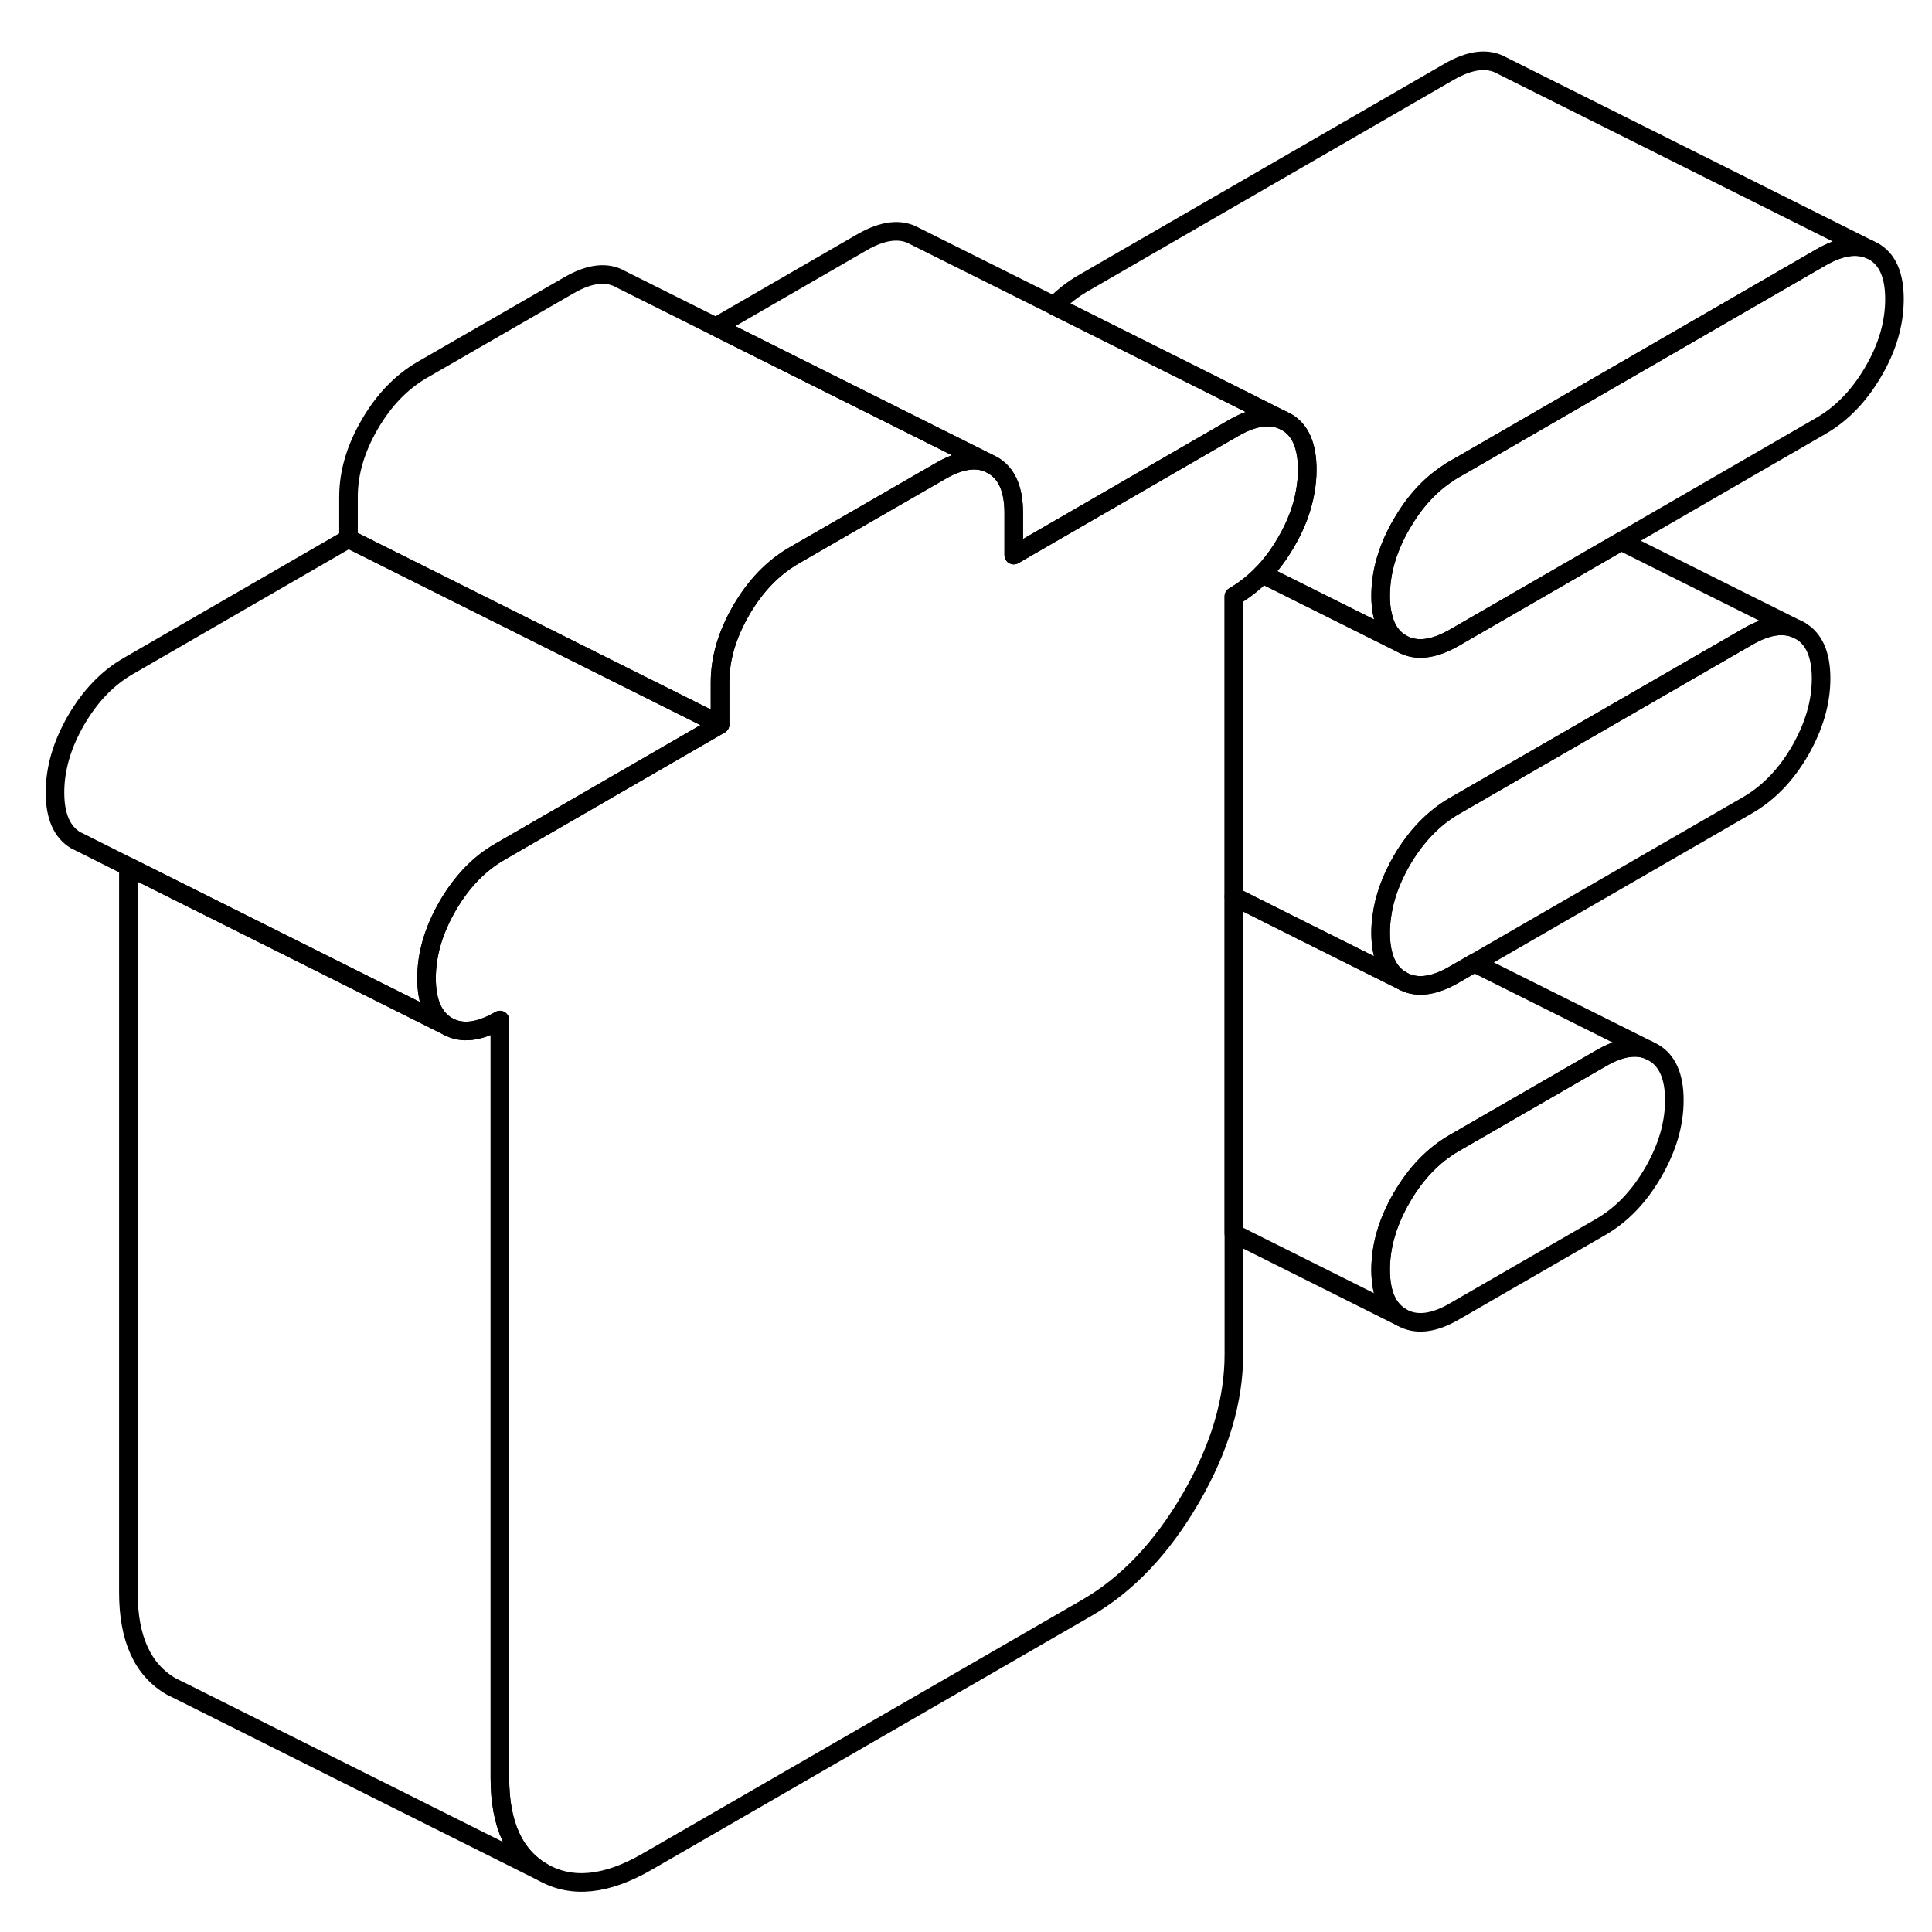 <svg width="48" height="48" viewBox="0 0 104 103" fill="none" xmlns="http://www.w3.org/2000/svg" stroke-width="1px"
     stroke-linecap="round" stroke-linejoin="round">
    <path d="M90.13 58.72C90.13 60.01 89.75 61.3 88.99 62.61C88.24 63.91 87.3 64.89 86.18 65.54L78.28 70.1C77.16 70.75 76.22 70.85 75.46 70.42C74.7 69.99 74.32 69.13 74.32 67.85C74.32 66.57 74.7 65.27 75.46 63.96C76.22 62.65 77.16 61.68 78.28 61.03L86.18 56.47C87.17 55.89 88.03 55.74 88.73 56.02L88.99 56.15C89.75 56.58 90.13 57.44 90.13 58.72Z" stroke="currentColor" stroke-linejoin="round"/>
    <path d="M98.03 36.02C98.03 37.31 97.65 38.6 96.9 39.91C96.14 41.22 95.2 42.19 94.08 42.84L79.36 51.34L78.28 51.96C77.16 52.61 76.22 52.72 75.46 52.28C74.7 51.85 74.32 50.99 74.32 49.71C74.32 49.42 74.34 49.14 74.38 48.85C74.51 47.85 74.87 46.84 75.46 45.82C76.22 44.52 77.16 43.54 78.28 42.89L94.08 33.77C95.2 33.12 96.14 33.02 96.9 33.45C97.65 33.88 98.03 34.74 98.03 36.02Z" stroke="currentColor" stroke-linejoin="round"/>
    <path d="M101.98 15.6C101.98 16.89 101.61 18.19 100.85 19.49C100.09 20.8 99.15 21.77 98.03 22.42L87.27 28.64L78.28 33.83C77.16 34.47 76.22 34.58 75.46 34.15C74.93 33.85 74.58 33.34 74.43 32.62C74.35 32.31 74.32 31.96 74.32 31.57C74.32 30.29 74.7 28.99 75.46 27.69C76.14 26.52 76.96 25.62 77.92 24.99C78.04 24.9 78.16 24.83 78.28 24.76L78.86 24.43L98.03 13.35C99.04 12.77 99.9 12.63 100.62 12.92L100.85 13.03C101.61 13.46 101.98 14.32 101.98 15.6Z" stroke="currentColor" stroke-linejoin="round"/>
    <path d="M70.37 24.79C70.37 25.19 70.33 25.58 70.26 25.98C70.1 26.87 69.77 27.77 69.24 28.67C68.86 29.33 68.43 29.91 67.95 30.4C67.48 30.88 66.97 31.28 66.42 31.6V72.41C66.42 74.9 65.65 77.48 64.1 80.15C62.55 82.82 60.69 84.78 58.52 86.04L34.81 99.73C32.64 100.98 30.78 101.17 29.23 100.29C27.68 99.4 26.91 97.71 26.91 95.22V54.41C25.79 55.06 24.85 55.17 24.09 54.74C23.34 54.3 22.96 53.45 22.96 52.16C22.96 50.87 23.34 49.58 24.09 48.28C24.85 46.97 25.79 45.99 26.91 45.35L38.76 38.5V36.24C38.76 34.95 39.14 33.66 39.9 32.35C40.66 31.04 41.6 30.07 42.71 29.42L46.42 27.28L50.62 24.86C51.61 24.28 52.47 24.13 53.17 24.41L53.43 24.54C54.19 24.97 54.57 25.83 54.57 27.11V29.38L59.83 26.34L66.42 22.53C67.43 21.95 68.29 21.81 69.01 22.1L69.24 22.21C70 22.64 70.37 23.5 70.37 24.79Z" stroke="currentColor" stroke-linejoin="round"/>
    <path d="M29.23 100.29L9.72 90.53L9.23 90.29C7.68 89.4 6.91 87.71 6.91 85.22V46.15L24.09 54.74C24.85 55.17 25.79 55.06 26.91 54.41V95.22C26.91 97.71 27.68 99.4 29.23 100.29Z" stroke="currentColor" stroke-linejoin="round"/>
    <path d="M38.76 38.5L26.91 45.35C25.79 45.99 24.85 46.97 24.09 48.28C23.34 49.58 22.96 50.88 22.96 52.16C22.96 53.44 23.34 54.3 24.09 54.74L6.91 46.15L4.32 44.85L4.09 44.74C3.34 44.3 2.96 43.45 2.96 42.16C2.96 40.87 3.34 39.58 4.09 38.28C4.85 36.97 5.79 35.99 6.91 35.35L18.76 28.5L38.76 38.5Z" stroke="currentColor" stroke-linejoin="round"/>
    <path d="M100.62 12.92C99.9 12.63 99.04 12.77 98.03 13.35L78.86 24.43L78.28 24.76C78.16 24.83 78.04 24.9 77.92 24.99C76.96 25.62 76.14 26.52 75.46 27.69C74.7 28.99 74.32 30.29 74.32 31.57C74.32 31.96 74.35 32.31 74.43 32.62C74.58 33.34 74.93 33.85 75.46 34.15L73.5 33.17L67.95 30.4C68.43 29.91 68.86 29.33 69.24 28.67C69.77 27.77 70.1 26.87 70.26 25.98C70.33 25.58 70.37 25.19 70.37 24.79C70.37 23.5 70 22.64 69.24 22.21L69.01 22.1L64.87 20.02L56.75 15.96C57.22 15.48 57.73 15.08 58.28 14.76L78.03 3.35C79.15 2.71 80.09 2.6 80.85 3.03L100.62 12.92Z" stroke="currentColor" stroke-linejoin="round"/>
    <path d="M96.9 33.45C96.14 33.02 95.2 33.12 94.08 33.77L78.28 42.89C77.16 43.54 76.22 44.52 75.46 45.82C74.87 46.84 74.51 47.85 74.38 48.85C74.34 49.14 74.32 49.42 74.32 49.71C74.32 50.99 74.7 51.85 75.46 52.28L70.07 49.59L66.42 47.76V31.6C66.97 31.28 67.48 30.88 67.95 30.4L73.5 33.17L75.46 34.15C76.22 34.58 77.16 34.47 78.28 33.83L87.27 28.64L96.9 33.45Z" stroke="currentColor" stroke-linejoin="round"/>
    <path d="M88.73 56.02C88.03 55.74 87.17 55.89 86.18 56.47L78.28 61.03C77.16 61.68 76.22 62.65 75.46 63.96C74.7 65.27 74.32 66.56 74.32 67.85C74.32 69.14 74.7 69.99 75.46 70.42L66.42 65.9V47.76L70.07 49.59L75.46 52.28C76.22 52.72 77.16 52.61 78.28 51.96L79.36 51.34L88.73 56.02Z" stroke="currentColor" stroke-linejoin="round"/>
    <path d="M53.17 24.41C52.47 24.13 51.61 24.28 50.62 24.86L46.42 27.28L42.71 29.42C41.6 30.07 40.66 31.04 39.9 32.35C39.14 33.66 38.76 34.95 38.76 36.24V38.5L18.76 28.5V26.24C18.76 24.95 19.14 23.66 19.9 22.35C20.66 21.04 21.6 20.07 22.71 19.42L30.62 14.86C31.74 14.21 32.68 14.1 33.43 14.54L38.53 17.09L46.91 21.28L53.17 24.41Z" stroke="currentColor" stroke-linejoin="round"/>
    <path d="M69.01 22.1C68.29 21.81 67.43 21.95 66.42 22.53L59.83 26.34L54.57 29.38V27.11C54.57 25.83 54.19 24.97 53.43 24.54L53.17 24.41L46.91 21.28L38.53 17.09L46.42 12.53C47.54 11.89 48.48 11.78 49.24 12.21L56.75 15.96L64.87 20.02L69.01 22.1Z" stroke="currentColor" stroke-linejoin="round"/>
</svg>